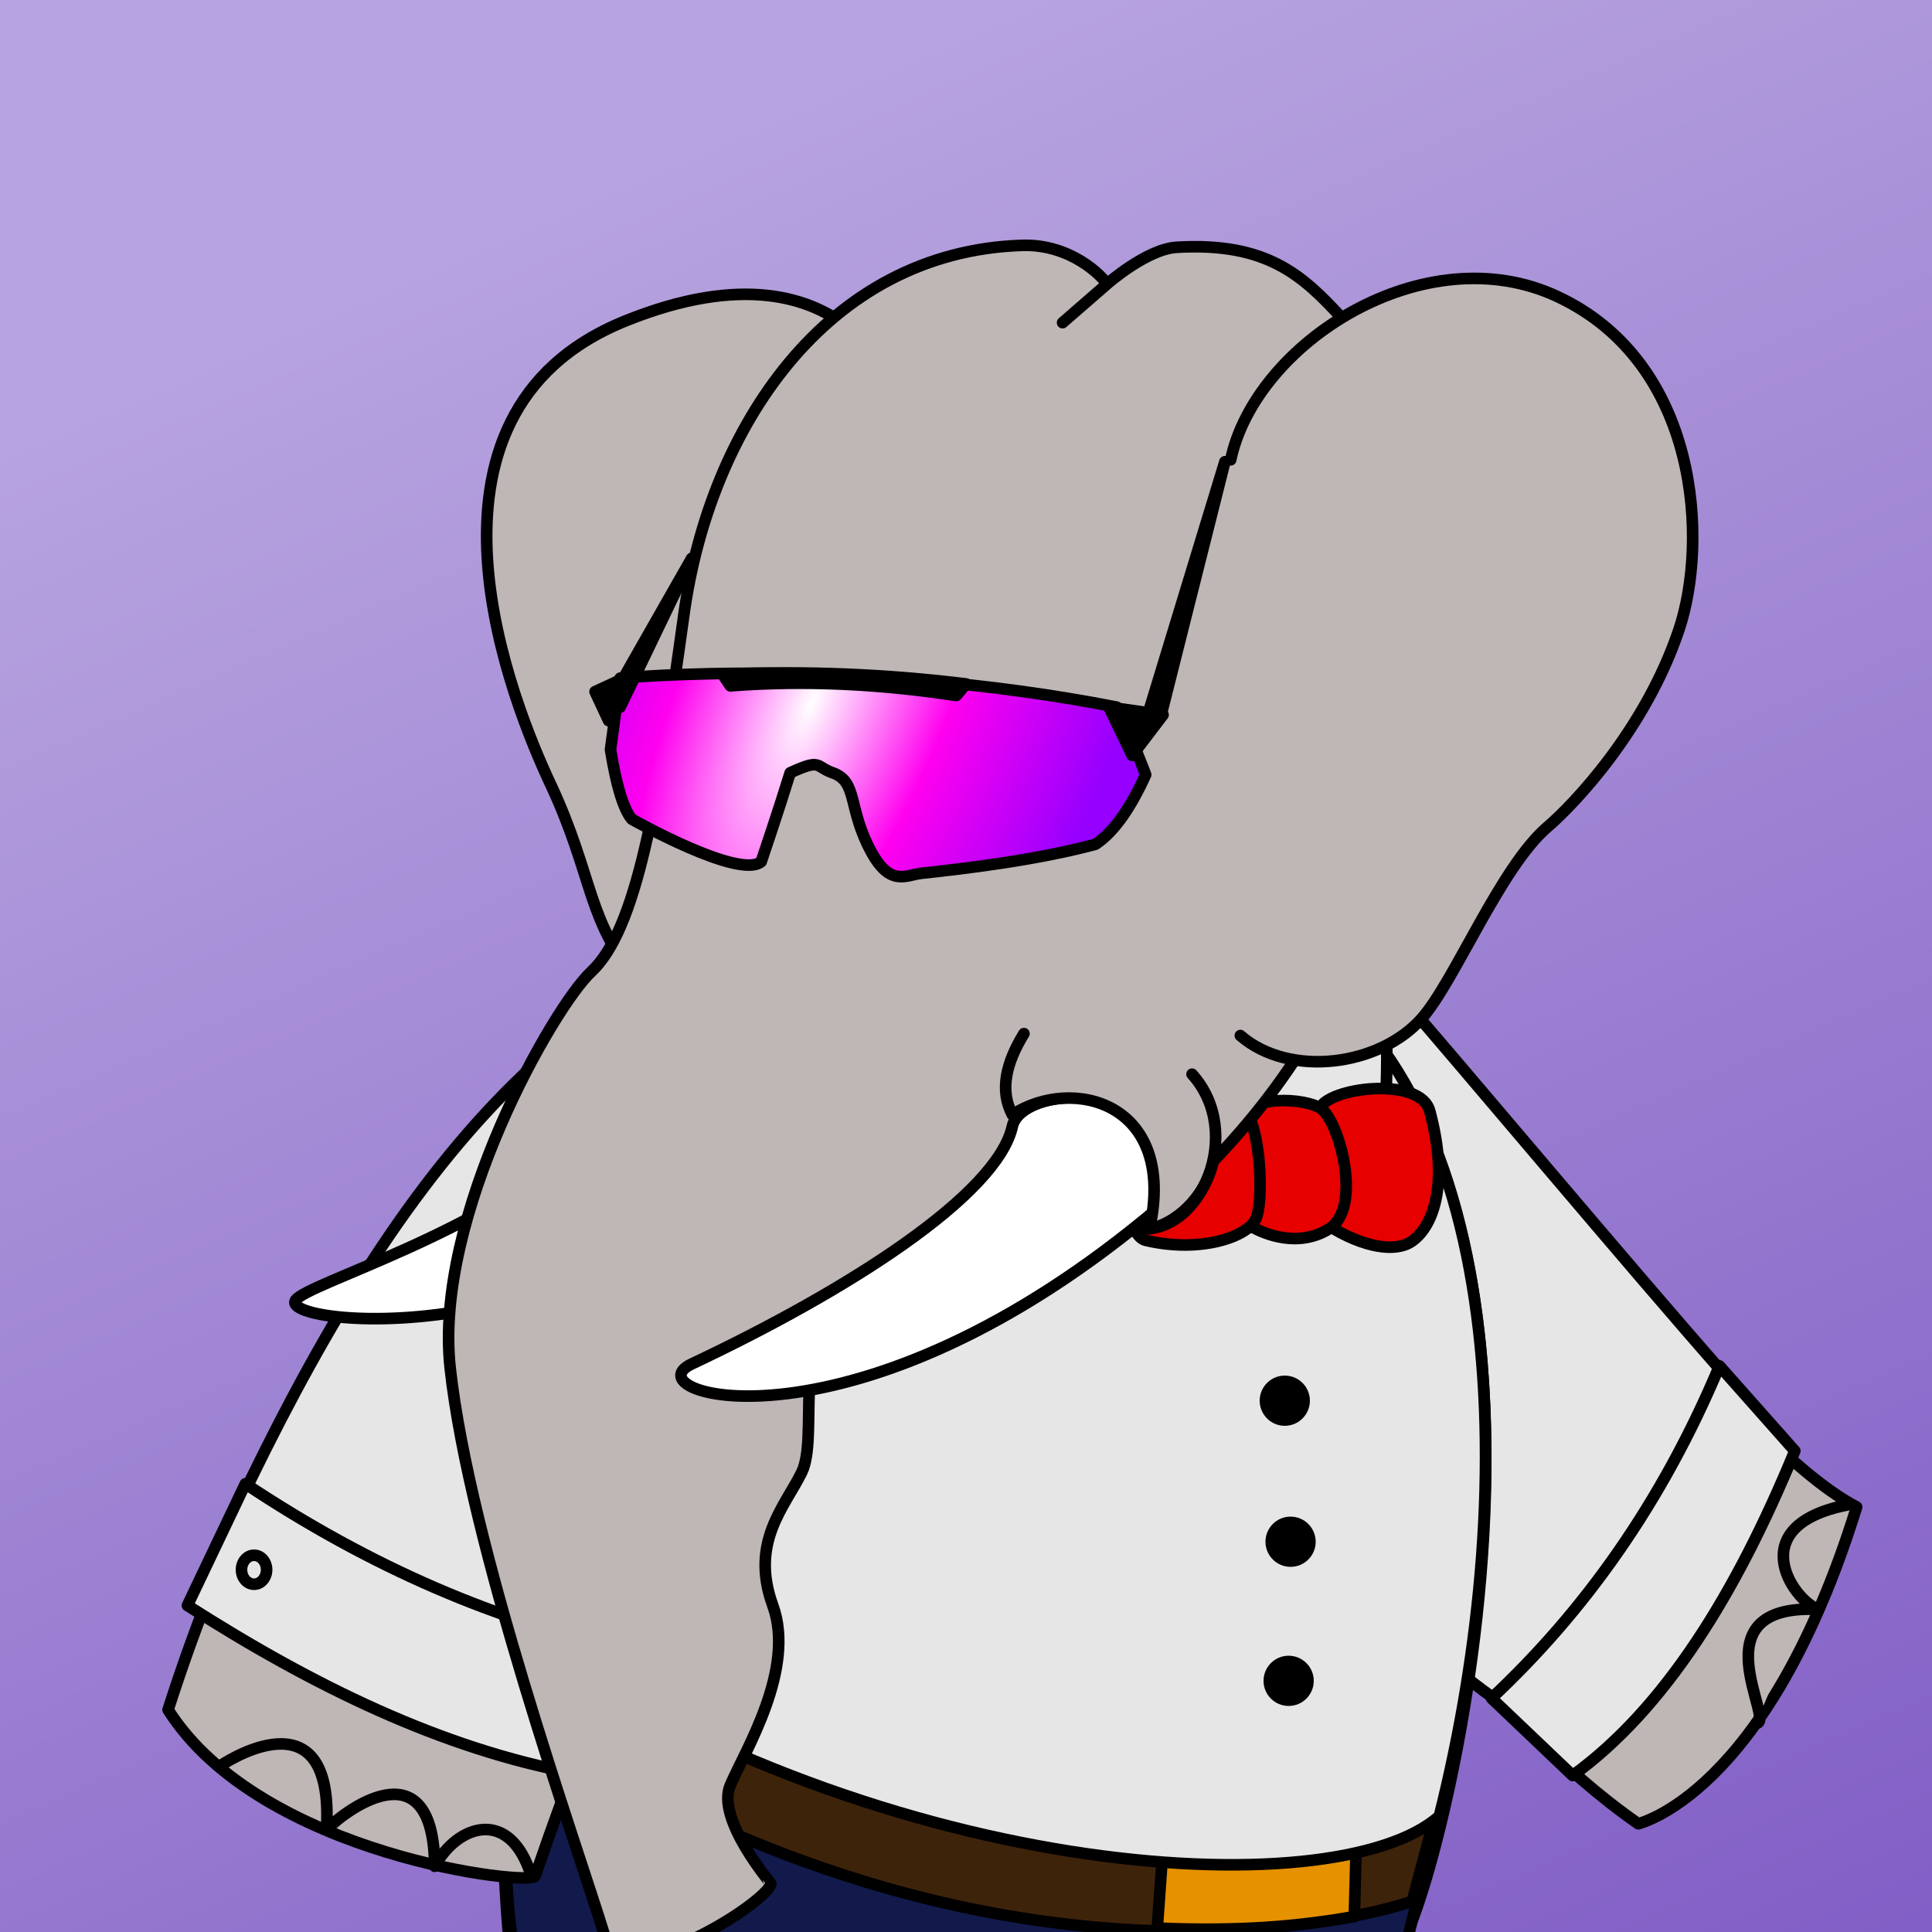 <?xml version="1.0" encoding="UTF-8" standalone="no"?>
<!DOCTYPE svg PUBLIC "-//W3C//DTD SVG 1.1//EN" "http://www.w3.org/Graphics/SVG/1.1/DTD/svg11.dtd">
<svg width="100%" height="100%" viewBox="0 0 1000 1000" xmlns="http://www.w3.org/2000/svg" xmlns:xlink="http://www.w3.org/1999/xlink" xml:space="preserve" xmlns:serif="http://www.serif.com/" style="fill-rule:evenodd;clip-rule:evenodd;stroke-linecap:round;stroke-linejoin:round;stroke-miterlimit:1.5;">
<rect x="0" y="0" width="1000" height="1000" fill="#808080" stroke="none"/>
<rect xmlns="http://www.w3.org/2000/svg" x="0" y="-2" width="1003" height="1043" style="fill:url(#27791205763595);"/><defs xmlns="http://www.w3.org/2000/svg">
        <linearGradient id="27791205763595" x1="0" y1="0" x2="1" y2="0" gradientUnits="userSpaceOnUse" gradientTransform="matrix(554,1421.05,-1372,573.805,428,39.43)"><stop offset="0" style="stop-color:rgb(183,163,223);stop-opacity:1"/><stop offset="1" style="stop-color:rgb(110,70,189);stop-opacity:1"/></linearGradient>
    </defs>
<g xmlns="http://www.w3.org/2000/svg" id="ArmBack">
        <path id="ArmBack1" xmlns:ns1="http://www.serif.com/" ns1:id="ArmBack" d="M848,944C847.227,943.883 914.358,930.329 961,780C894.839,745.966 758.742,556.508 715,504C676.846,458.2 574.99,496.288 557,523C664.677,607.222 684.341,829.427 848,944Z" style="fill:rgb(191,182,182);stroke:black;stroke-width:6px;"/>
        <path id="ArmBack2" xmlns:ns2="http://www.serif.com/" ns2:id="ArmBack" d="M909,892C919.698,891.865 877.217,830.117 941,833C927.395,827.745 902.151,789.674 956,779" style="fill:rgb(191,182,182);stroke:black;stroke-width:6px;"/>
    </g>
<g xmlns="http://www.w3.org/2000/svg" id="ShirtWhiteBack">
        <path id="ShirtWhiteBack1" xmlns:ns1="http://www.serif.com/" ns1:id="ShirtWhiteBack" d="M776,881C775.227,880.883 847.358,863.329 894,713C842.839,654.966 759.832,555.58 715,504C669.429,451.57 572.171,493.767 557,523C664.677,607.222 612.341,766.427 776,881Z" style="fill:rgb(230,230,230);stroke:black;stroke-width:6px;"/>
        <path d="M929,751C898.42,825.34 861.47,884.613 814,919L772,879C819.65,834.427 860.169,778.198 890,707L929,751Z" style="fill:rgb(230,230,230);stroke:black;stroke-width:6px;"/>
    </g>
<path xmlns="http://www.w3.org/2000/svg" id="Body" d="M729,999C756.359,935.515 852.869,518.109 591,464C315.846,407.146 245.065,785.723 263,999C280.896,1000.61 729,999 729,999Z" style="fill:rgb(191,182,182);stroke:black;stroke-width:6px;"/>
<path xmlns="http://www.w3.org/2000/svg" id="Pants" d="M744,940L728,1006L265,1004C259.724,963.607 259.985,900.414 264,857C465.432,948.045 633.709,983.196 744,940Z" style="fill:rgb(17,26,75);stroke:black;stroke-width:6px;"/>
<g xmlns="http://www.w3.org/2000/svg" id="Belt">
        <path id="Belt1" xmlns:ns1="http://www.serif.com/" ns1:id="Belt" d="M743,939L731,984C732.427,984.008 524.877,1057.15 265,887C261.716,882.839 263.106,850.285 265,845C534.962,971.128 673.132,972.378 743,939Z" style="fill:rgb(62,35,11);stroke:black;stroke-width:6px;"/>
        <path id="Buckle" d="M602,956L599,998C630.514,999.262 663.568,998.757 701,992L702,954C671.328,958.771 635.784,960.791 602,956Z" style="fill:rgb(229,145,0);stroke:black;stroke-width:6px;"/>
    </g>
<g xmlns="http://www.w3.org/2000/svg" id="WhiteShirtBody">
            <path id="WhiteShirtBody1" xmlns:ns1="http://www.serif.com/" ns1:id="WhiteShirtBody" d="M652,489C652,489 738.33,546.524 639,585C539.67,623.476 427.903,568.394 424,533C420.097,497.606 448.726,471.019 479,467C509.274,462.981 290.017,437.179 260,840C451.283,973.75 691.101,988.217 745,940C788.24,768.508 781.517,549.53 652,489Z" style="fill:rgb(230,230,230);stroke:black;stroke-width:6px;"/>
            <path id="Buttons" d="M667,860C672.519,860 677,864.481 677,870C677,875.519 672.519,880 667,880C661.481,880 657,875.519 657,870C657,864.481 661.481,860 667,860ZM668,788C673.519,788 678,792.481 678,798C678,803.519 673.519,808 668,808C662.481,808 658,803.519 658,798C658,792.481 662.481,788 668,788ZM665,715C670.519,715 675,719.481 675,725C675,730.519 670.519,735 665,735C659.481,735 655,730.519 655,725C655,719.481 659.481,715 665,715Z" style="stroke:black;stroke-width:6px;"/>
            <path id="Collar" d="M633,576C633,576 695.11,595.117 706,616C716.89,636.883 725.99,497.232 706,473C686.01,448.768 633,576 633,576Z" style="fill:rgb(230,230,230);stroke:black;stroke-width:6px;"/>
        </g>
<g xmlns="http://www.w3.org/2000/svg" id="Bowtie" transform="matrix(1,0,0,1,90,-5)">
            <path d="M640,648C651.249,641.059 660.547,618.838 650,580C645.051,561.775 596.846,567.896 593,579C590.852,585.2 577.639,626.687 597,639C616.361,651.313 632.167,652.833 640,648Z" style="fill:rgb(231,0,0);stroke:rgb(1,1,1);stroke-width:6px;"/>
            <path d="M558,640C564.564,643.797 582.109,650.993 598,641C615.296,630.123 603.308,585.931 594,579C586.246,573.226 555.189,571.132 550,586C545.412,599.145 541.615,630.523 558,640Z" style="fill:rgb(231,0,0);stroke:rgb(1,1,1);stroke-width:6px;"/>
            <path d="M503,647C531.681,653.802 555.848,644.968 560,636C564.152,627.032 562.663,588.519 554,579C544.802,568.893 514.102,560.057 498,572C483.748,582.571 489.741,643.855 503,647Z" style="fill:rgb(231,0,0);stroke:rgb(1,1,1);stroke-width:6px;"/>
        </g>
<g xmlns="http://www.w3.org/2000/svg" id="ArmFront">
            <path id="ArmFront1" xmlns:ns1="http://www.serif.com/" ns1:id="ArmFront" d="M277,971C276.25,976.538 135.071,960.946 87,885C146.865,697.439 280.075,482.055 442,476C618.289,469.408 428.393,528.72 277,971" style="fill:rgb(191,182,182);stroke:black;stroke-width:6px;"/>
            <path id="ArmFront2" xmlns:ns2="http://www.serif.com/" ns2:id="ArmFront" d="M114,914C114,914 173.423,872.935 169,947C181.238,934.736 224.372,904.658 225,966C236.974,944.068 264.146,935.521 275,971" style="fill:none;stroke:black;stroke-width:6px;"/>
        </g>
<g xmlns="http://www.w3.org/2000/svg" id="ShirtWhiteFront">
            <path id="ArmFront" d="M441,471C633.62,443.291 421.974,569.052 319,870C318.25,875.538 170.071,857.946 122,782C202.307,612.233 293.648,492.197 441,471Z" style="fill:rgb(230,230,230);stroke:black;stroke-width:6px;"/>
            <path d="M298,918C228.558,905.142 162.091,872.614 97,831L127,768C191.605,811.006 257.92,839.823 326,854L298,918Z" style="fill:rgb(230,230,230);stroke:black;stroke-width:6px;"/>
            <ellipse cx="131.5" cy="812.5" rx="6.5" ry="7.5" style="fill:rgb(230,230,230);stroke:black;stroke-width:6px;"/>
        </g>
<path xmlns="http://www.w3.org/2000/svg" id="EarBack" d="M461,208C469.489,213.447 444.099,117.679 324,166C203.102,214.642 266.653,366.862 285,406C307.318,453.61 303.917,478.338 331,508C340.189,518.064 390.22,560.331 436,469C481.78,377.669 461,208 461,208Z" style="fill:rgb(191,182,182);stroke:black;stroke-width:6px;"/>
<g xmlns="http://www.w3.org/2000/svg" id="Horn2Back">
            <path d="M348,540C377.71,540.881 388.253,552.993 401,570C328.402,704.31 143.26,687.361 153,673C159.104,664 251.29,638.29 305,588C319.175,574.727 340.827,555.655 348,540Z" style="fill:white;stroke:black;stroke-width:6px;"/>
            <path id="HornBack" d="M341,548C337.811,555.797 337.062,557.463 336.347,542.598C335.892,533.125 344.66,525.342 356.78,514.52C384.034,490.186 385.83,444.275 399,488C408.542,519.678 423.855,497.278 424,508C424.219,524.257 413.424,550.78 399,577C403.758,557.309 347.459,532.204 341,548Z" style="fill:rgb(191,182,182);stroke:black;stroke-width:6px;"/>
        </g>
<g xmlns="http://www.w3.org/2000/svg" id="Head2">
            <path id="Head21" xmlns:ns1="http://www.serif.com/" ns1:id="Head2" d="M529,127C427.471,130.263 367.283,221.927 354,318C340.36,416.656 329.512,481.135 306,503C286.687,520.96 224.386,629.386 233,708C243.046,799.681 298.622,955.107 313,1002C322.459,1032.85 397.923,984.121 399,975C399.036,974.697 370.471,941.596 378,924C385.529,906.404 412.014,863.952 400,831C387.986,798.048 406.448,779.619 415,762C423.552,744.381 410.748,694.006 433,678C455.252,661.994 509.962,646.072 545,597.435C575.204,583.585 625.368,610.413 709,497C791.496,385.128 742.364,216.132 694,164C674.388,142.86 655.943,125.195 609,128C593.52,128.925 573,147 573,147C570.387,142.842 554.164,126.191 529,127ZM550,167L573,147" style="fill:rgb(191,182,182);stroke:black;stroke-width:6px;"/>
            <path d="M626,518C608.743,559.764 565.116,562.002 546,597" style="fill:none;stroke:black;stroke-width:6px;"/>
        </g>
<g xmlns="http://www.w3.org/2000/svg" id="Horn2Front">
            <path d="M358,706C438.747,667.931 516.094,618.54 524,583C529.108,560.038 614.873,556.336 601,624C442.683,758.531 325.094,721.514 358,706Z" style="fill:white;stroke:black;stroke-width:6px;"/>
            <path d="M530,535C549.324,519.09 663.592,444.541 675,539C659.872,559.996 644.859,581.684 624.777,601.936C622.121,622.271 609.026,633.807 595,633C603.125,570.13 550.938,556.222 522,578C519.02,564.08 522.272,549.704 530,535Z" style="fill:rgb(191,182,182);"/>
            <path d="M684,526C669.527,551.472 652.887,574.959 627.956,601.072C623.647,620.524 607.859,633.661 595,636C609.349,570.586 555.076,556.668 524,577C517.399,564.511 520.587,550.302 530,535" style="fill:none;stroke:black;stroke-width:6px;"/>
            <path d="M617,556C644.411,586.372 621.499,638.566 590,636" style="fill:none;stroke:black;stroke-width:6px;"/>
        </g>
<g xmlns="http://www.w3.org/2000/svg" id="EarFront">
            <path d="M638,235C638,235 672.892,141.658 769,144C823.595,145.331 856.196,197.106 868,228C884.939,272.334 876.556,352.438 808,419C795.747,430.897 775.388,455.324 762,481C743.427,516.618 737.464,535.178 700,546C676.209,552.872 655.22,546.317 642,537C706.159,364.39 638,235 638,235Z" style="fill:rgb(191,182,182);"/>
            <path d="M637,238C649.778,177.606 737.356,121.138 806.311,153.581C879.735,188.128 884.362,280.326 869,326C851.671,377.522 814.676,416.318 801,428C776.728,448.733 753.023,507.635 736,527C714.115,551.895 667.42,558.032 642,536" style="fill:none;stroke:black;stroke-width:6px;"/>
        </g>
<path xmlns="http://www.w3.org/2000/svg" id="YoungEyes" d="M562.256,393.084C565.064,393.422 566.781,398.365 566.088,404.114C565.395,409.863 562.552,414.255 559.744,413.916C556.936,413.578 555.219,408.635 555.912,402.886C556.605,397.137 559.448,392.745 562.256,393.084ZM396.256,382.084C399.064,382.422 400.781,387.365 400.088,393.114C399.395,398.863 396.552,403.255 393.744,402.916C390.936,402.578 389.219,397.635 389.912,391.886C390.605,386.137 393.448,381.745 396.256,382.084Z" style="stroke:black;stroke-width:6px;"/>
<g xmlns="http://www.w3.org/2000/svg" id="BikeGlasses">
        <path d="M567,437C536.392,445.232 499.215,449.597 477,452C468.989,452.867 460.925,459.162 451,441C438.625,418.356 444.207,404.65 431,400C421.893,396.794 425.309,392.443 409,400C403.086,419.205 394,446 394,446C382.742,455.475 327,424 327,424C322.635,418.721 318.99,406.514 316,388L321,351C321,351 442.144,339.425 578,366C583.996,376.976 593,401 593,401C585.379,417.763 576.866,430.462 567,437Z" style="fill:url(#3065593441343744);stroke:black;stroke-width:6px;"/>
        <path d="M602,370L586,391L574,366L602,370ZM308,358L315,373L321,352L308,358ZM374,349L378,355C416.321,352.037 455.387,353.974 495,360L500,354C458.737,348.93 416.753,347.19 374,349ZM634,239L601,370L595,367L634,239ZM317,361L358,289L321,366L317,361Z" style="stroke:black;stroke-width:6px;"/>
    </g><defs xmlns="http://www.w3.org/2000/svg">
        <radialGradient id="3065593441343744" cx="0" cy="0" r="1" gradientUnits="userSpaceOnUse" gradientTransform="matrix(-160.523,373.677,-142,-61,420,364)"><stop offset="0" style="stop-color:white;stop-opacity:1"/><stop offset="0.44" style="stop-color:rgb(255,0,239);stop-opacity:1"/><stop offset="1" style="stop-color:rgb(149,0,255);stop-opacity:1"/></radialGradient>
    </defs></svg>